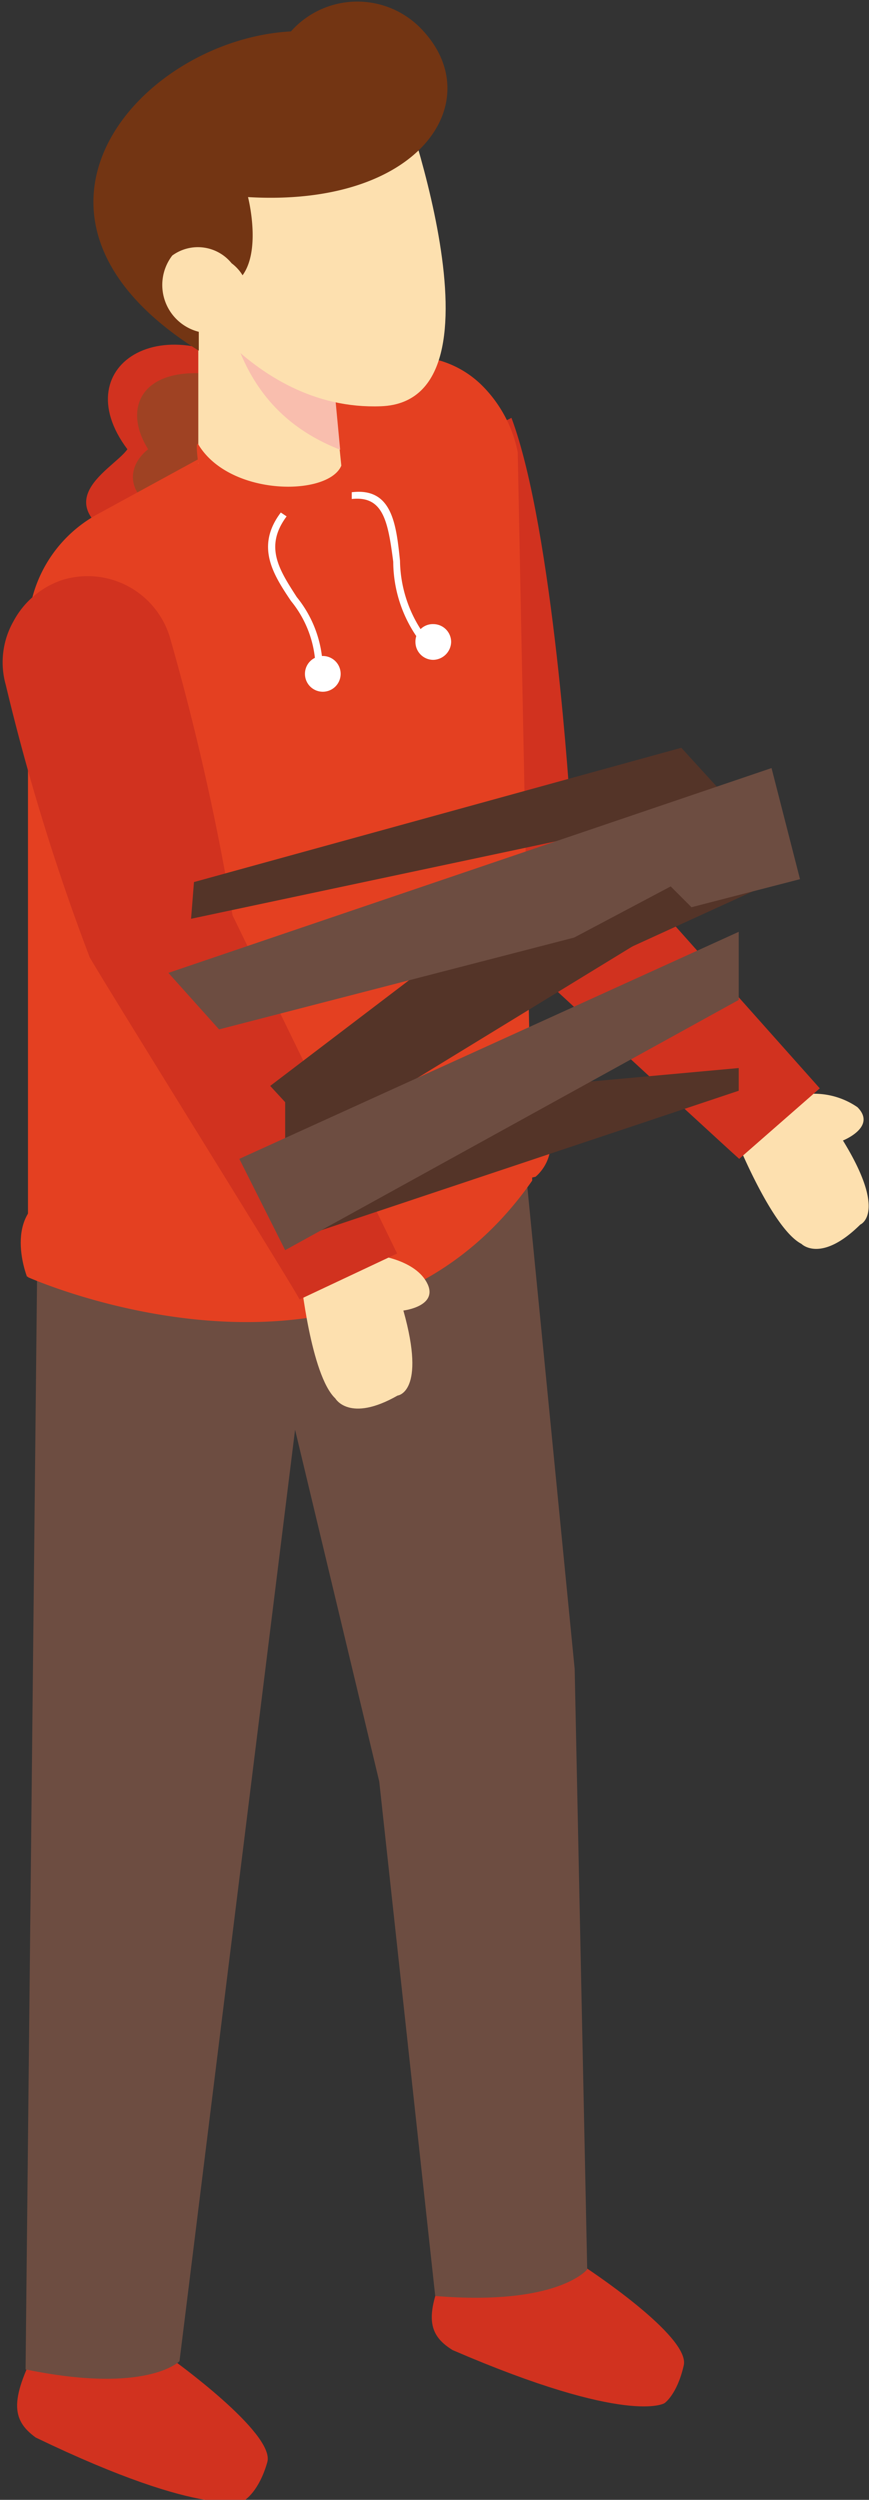 <svg xmlns="http://www.w3.org/2000/svg" viewBox="0 0 18.01 51.75">
  <rect x="0" y="0" width="18.01" height="51.75" fill="#333333" stroke="none"/>
  <defs>
    <style>
      .cls-1 {
        isolation: isolate;
      }

      .cls-2 {
        fill: #d1321f;
      }

      .cls-3 {
        opacity: 0.29;
      }

      .cls-3, .cls-8 {
        mix-blend-mode: multiply;
      }

      .cls-4 {
        fill: #276c2e;
      }

      .cls-5 {
        fill: #fde0af;
      }

      .cls-6 {
        fill: #6d4d41;
      }

      .cls-7 {
        fill: #e44021;
      }

      .cls-8 {
        fill: #f9beae;
      }

      .cls-9 {
        fill: #733513;
      }

      .cls-10 {
        fill: #fff;
      }

      .cls-11 {
        fill: #543428;
      }
    </style>
  </defs>
  <g class="cls-1">
    <g id="레이어_1" data-name="레이어 1">
      <g>
        <path class="cls-2" d="M1074,853.71c-2.66-1-.89-1.78-.59-2.22-1.33-1.77.88-3.1,2.95-1.33S1074,853.71,1074,853.71Z" transform="translate(-1070.77 -842.19)"/>
        <g class="cls-3">
          <path class="cls-4" d="M1077.24,850.6c-3.1-1.47-4.14-.29-3.4.89-.74.59-.15,1.62,1.48,1.33a4.1,4.1,0,0,0,2.51-1.92Z" transform="translate(-1070.77 -842.19)"/>
        </g>
        <path class="cls-5" d="M1087.3,864.87a1.58,1.58,0,0,1,1.24.24c.41.41-.3.69-.3.69.93,1.51.36,1.74.36,1.74-.82.81-1.22.4-1.22.4-.62-.32-1.38-2.23-1.38-2.23Z" transform="translate(-1070.77 -842.19)"/>
        <path class="cls-2" d="M1087.76,864.72l-5.17-5.8s-.35-5.76-1.22-8.08l-2.53,1.27-.87.44s1.2,7.27,2,8,5.57,5.14,6.12,5.63v0l0,0h0Z" transform="translate(-1070.77 -842.19)"/>
        <path class="cls-2" d="M1084.94,891.16c.15-.61-2.08-2.06-2.08-2.06l-2.71-.26c-.6,1.24-.55,1.66,0,2,3.64,1.57,4.39,1.1,4.39,1.1S1084.8,891.77,1084.94,891.16Z" transform="translate(-1070.77 -842.19)"/>
        <path class="cls-2" d="M1076.31,893.16c.17-.6-2-2.15-2-2.15l-2.7-.36c-.65,1.21-.61,1.63-.1,2,3.57,1.72,4.34,1.29,4.34,1.29S1076.14,893.76,1076.31,893.16Z" transform="translate(-1070.77 -842.19)"/>
        <path class="cls-6" d="M1081.58,865.55l1.1,11.19.26,12.43s-.6.76-3.15.55l-1.16-10.65-3.89-16.24Z" transform="translate(-1070.77 -842.19)"/>
        <path class="cls-6" d="M1077.49,866.92l-3,24.15s-.67.69-3.19.17l.26-24.68Z" transform="translate(-1070.77 -842.19)"/>
        <path class="cls-7" d="M1071.35,855.33v13.3s6.9,3.09,10.45-2l-.3-15.08a2.69,2.69,0,0,0-.75-1.39,2.07,2.07,0,0,0-2.45-.33l-5.5,3a2.76,2.76,0,0,0-1.45,2.44Z" transform="translate(-1070.77 -842.19)"/>
        <path class="cls-5" d="M1077.88,852.18s-2.08.63-3-.36v-5.29l.42.42,2.3,2.33.21,2.22Z" transform="translate(-1070.77 -842.19)"/>
        <path class="cls-8" d="M1077.82,851.5c-1.56-.61-2.48-1.93-2.51-4.55l2.3,2.33Z" transform="translate(-1070.77 -842.19)"/>
        <path class="cls-5" d="M1079,843.93s2.47,6.56-.33,6.67-4.35-2.85-4.35-2.85l1.19-2.86Z" transform="translate(-1070.77 -842.19)"/>
        <path class="cls-9" d="M1079.55,842.84a1.84,1.84,0,0,0-2.75,0c-3.13.17-6.36,3.83-1.91,6.61v-.68l.46-.6c1-.2.56-1.9.56-1.9C1079.47,846.48,1080.88,844.3,1079.55,842.84Z" transform="translate(-1070.77 -842.19)"/>
        <path class="cls-5" d="M1075.57,847.64a.89.89,0,0,1,.2,1.22,1,1,0,0,1-1.43-1.38A.9.9,0,0,1,1075.57,847.64Z" transform="translate(-1070.77 -842.19)"/>
        <path class="cls-7" d="M1074.88,851.39c.75,1.25,3.36,1.05,2.95.1l.74.89s-.89.88-1.33.88a14.93,14.93,0,0,1-2.22-.59l-.3-.83.16-.05S1074.81,851.29,1074.88,851.39Z" transform="translate(-1070.77 -842.19)"/>
        <path class="cls-10" d="M1077.46,856.08l-.15,0a2.25,2.25,0,0,0-.51-1.45c-.37-.55-.74-1.13-.21-1.83l.12.08c-.47.63-.15,1.11.21,1.67A2.4,2.4,0,0,1,1077.46,856.08Z" transform="translate(-1070.77 -842.19)"/>
        <path class="cls-10" d="M1079.47,855.46a2.76,2.76,0,0,1-.55-1.64c-.11-.85-.21-1.37-.86-1.3l0-.14c.83-.1.92.64,1,1.42a2.69,2.69,0,0,0,.52,1.55Z" transform="translate(-1070.77 -842.19)"/>
        <path class="cls-10" d="M1080.12,855.48a.38.38,0,0,1-.37.37.37.37,0,0,1-.37-.37.36.36,0,0,1,.37-.37A.37.37,0,0,1,1080.12,855.48Z" transform="translate(-1070.77 -842.19)"/>
        <path class="cls-10" d="M1077.83,856.14a.37.37,0,1,1-.74,0,.37.37,0,1,1,.74,0Z" transform="translate(-1070.77 -842.19)"/>
        <path class="cls-7" d="M1080.93,864.34l-8.86,2.51c-1.33.29-.74,1.77-.74,1.77l3-.3,7.54-1.77S1083,865.67,1080.93,864.34Z" transform="translate(-1070.77 -842.19)"/>
        <path class="cls-5" d="M1078.48,868.16s.85.07,1.13.57-.48.59-.48.59c.48,1.7-.12,1.76-.12,1.76-1,.57-1.29.06-1.29.06-.51-.48-.72-2.52-.72-2.52Z" transform="translate(-1070.77 -842.19)"/>
        <path class="cls-2" d="M1079,868.14l-3.41-7a51.78,51.78,0,0,0-1.3-5.76,1.78,1.78,0,0,0-2.24-1.18h0a1.79,1.79,0,0,0-1,.85,1.72,1.72,0,0,0-.16,1.32,45.43,45.43,0,0,0,1.74,5.64c.51.87,4,6.46,4.35,7.08v0l0,0v0Z" transform="translate(-1070.77 -842.19)"/>
        <g>
          <polygon class="cls-11" points="14.12 15.48 4.02 18.26 3.96 19.02 15.18 16.64 14.12 15.48"/>
          <polygon class="cls-11" points="10.44 18.8 5.6 22.48 5.95 22.86 15.63 18.44 10.44 18.8"/>
          <polygon class="cls-6" points="15.99 15.9 3.49 20.14 4.54 21.31 16.58 18.2 15.99 15.9"/>
          <polygon class="cls-11" points="5.91 22.58 13.9 18.35 14.37 18.82 5.91 23.99 5.91 22.58"/>
          <polygon class="cls-11" points="10.14 22.58 15.31 22.11 15.31 22.58 6.65 25.47 10.14 22.58"/>
          <polygon class="cls-6" points="4.96 23.99 15.31 19.29 15.31 20.7 5.91 25.88 4.96 23.99"/>
        </g>
      </g>
    </g>
  </g>
</svg>
